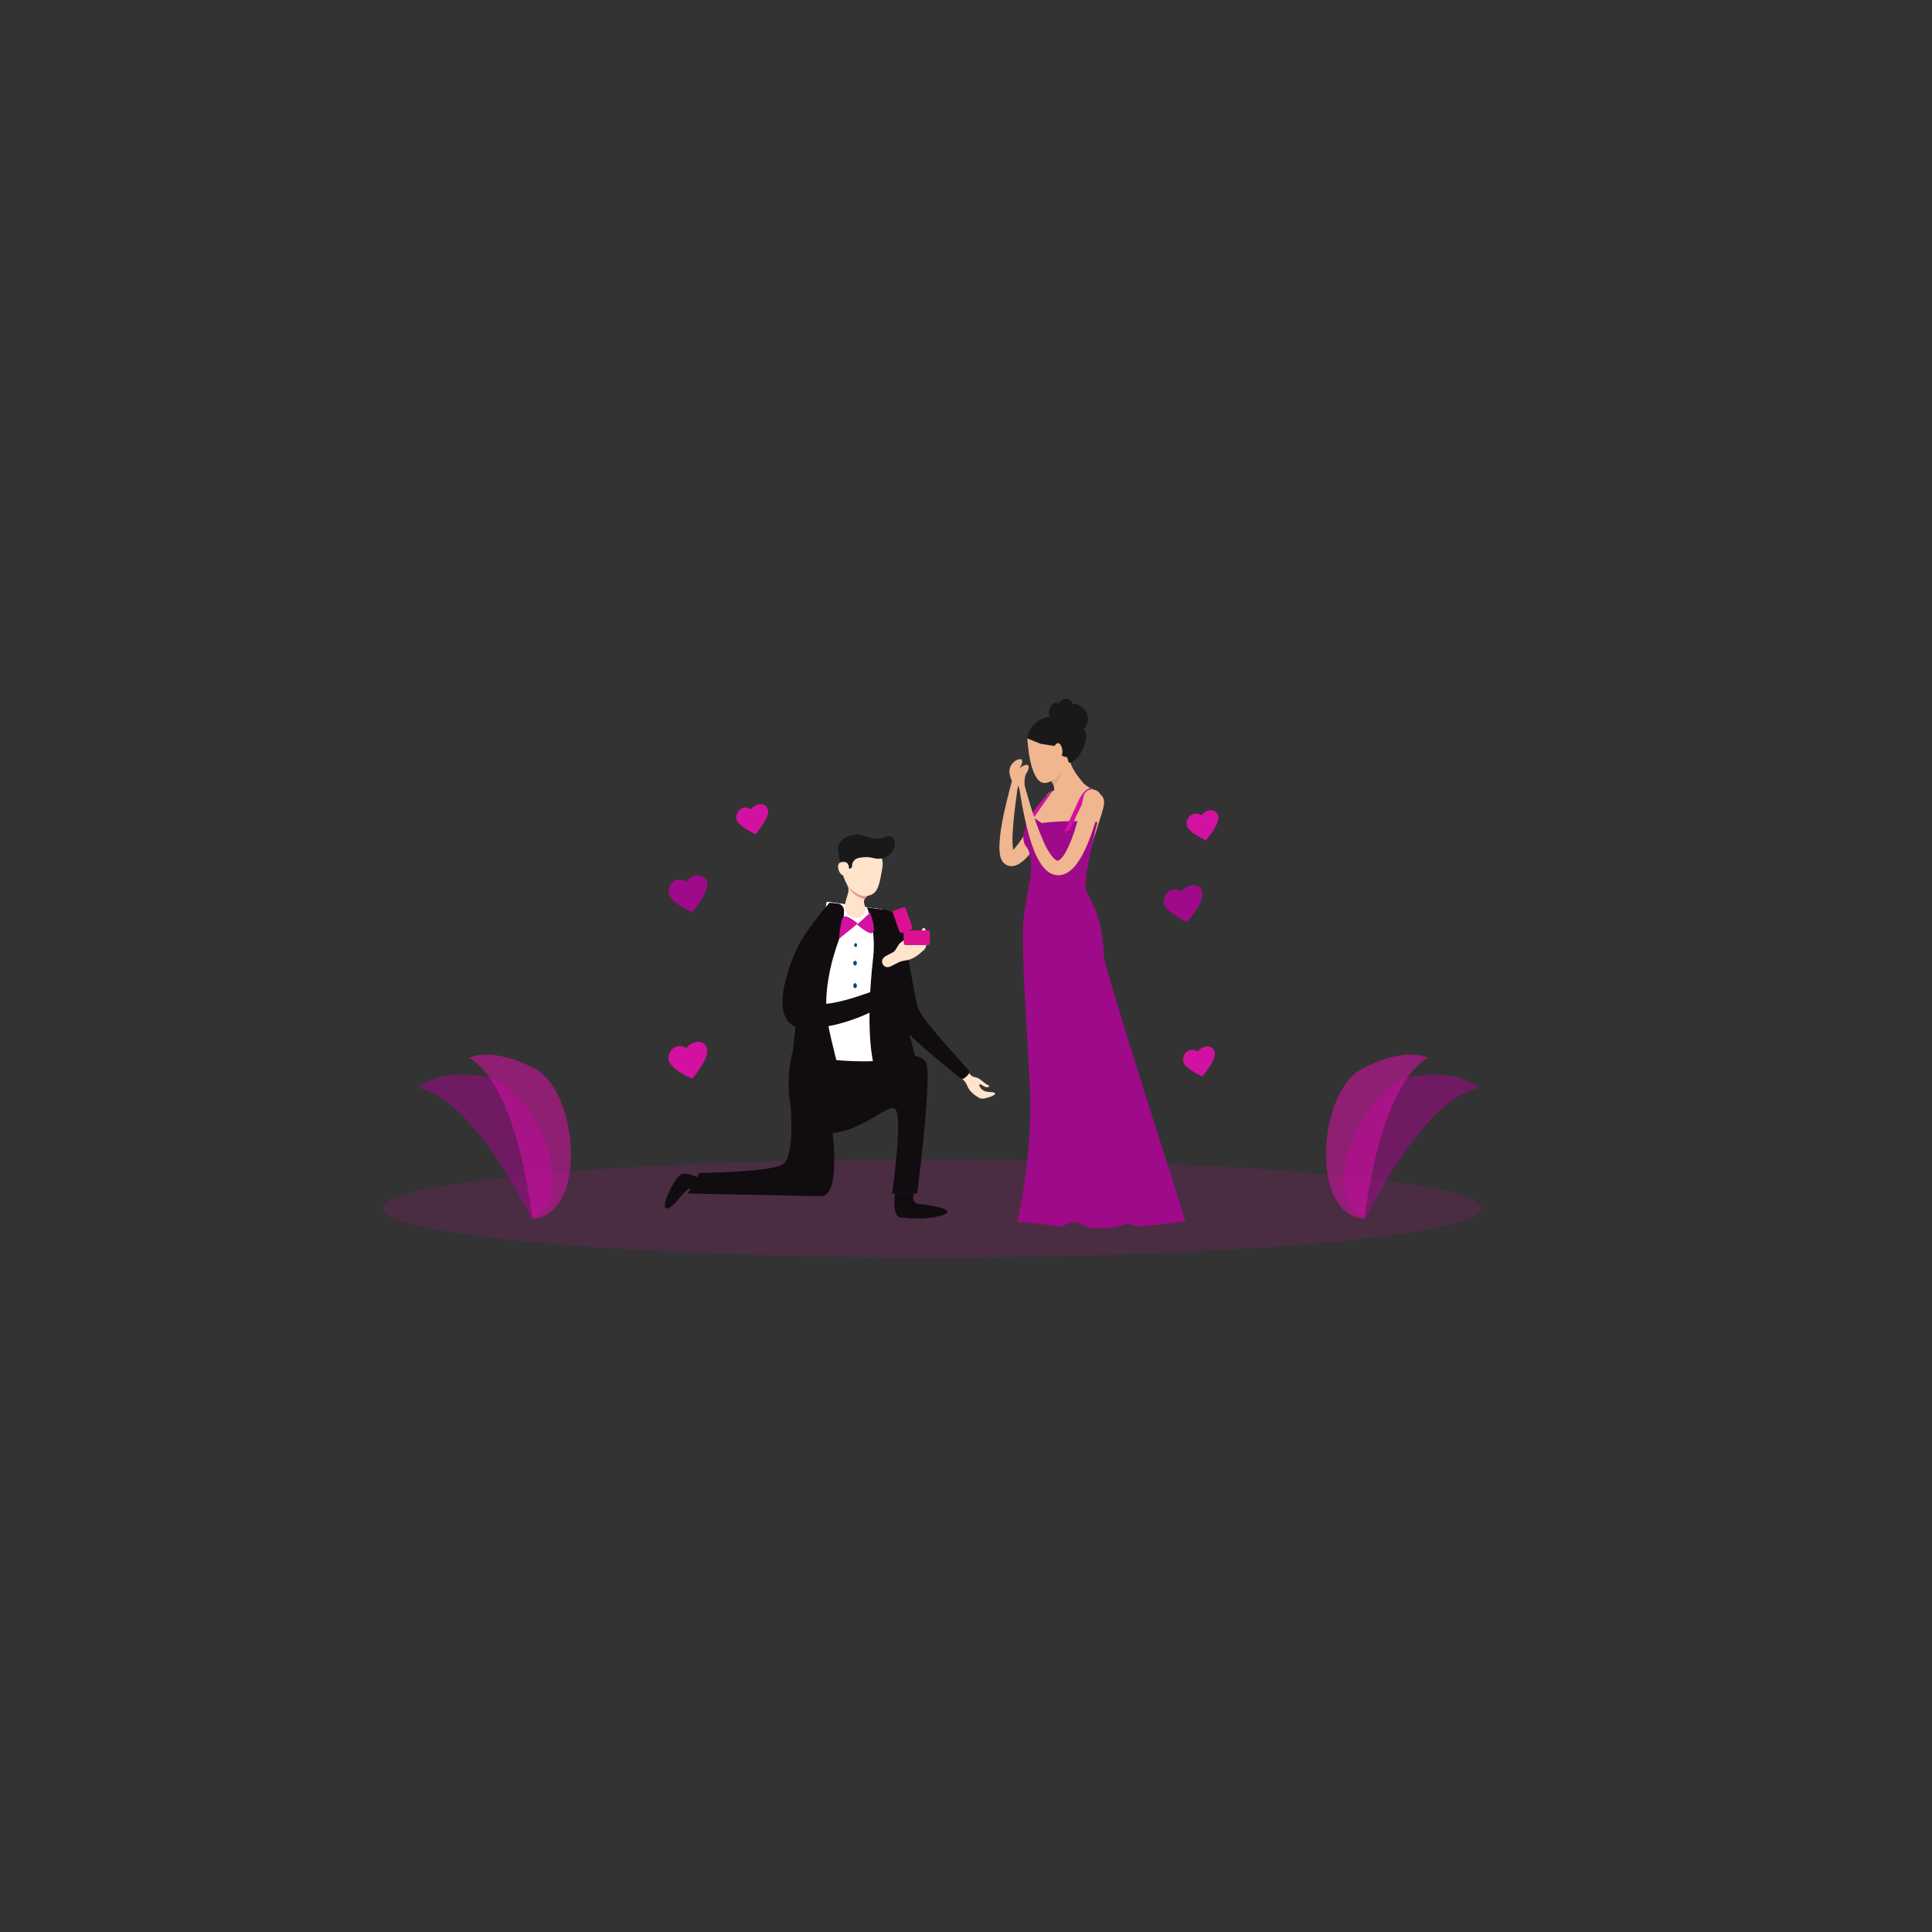 <?xml version="1.0" encoding="utf-8"?>
<!-- Generator: Adobe Illustrator 25.2.3, SVG Export Plug-In . SVG Version: 6.00 Build 0)  -->
<svg version="1.1" xmlns="http://www.w3.org/2000/svg" xmlns:xlink="http://www.w3.org/1999/xlink" x="0px" y="0px"
	 viewBox="0 0 1080 1080" style="enable-background:new 0 0 1080 1080;" xml:space="preserve">
<rect x="0" y="0" width="1080" height="1080" fill="#333333" stroke="none"/>
<style type="text/css">
	.st0{fill:#EFB68F;}
	.st1{opacity:0.15;fill:#D311A1;}
	.st2{fill:#9E0A89;}
	.st3{fill:#191919;}
	.st4{fill:#D311A1;}
	.st5{fill:#110C0F;}
	.st6{fill:#FFE3CA;}
	.st7{fill:#FFFFFF;}
	.st8{fill:#E8948B;}
	.st9{fill:#DD1092;}
	.st10{fill:#E2A881;}
	.st11{fill:none;}
	.st12{fill:#0B4870;}
	.st13{opacity:0.58;fill:#9E0A89;}
	.st14{opacity:0.57;fill:#D311A1;}
</style>
<g id="Layer_2">
</g>
<g id="Layer_1">
	<path class="st0" d="M593.5,449.6c-3.7,7.1-7.6,13.8-12.1,20.4c-2.3,3.3-4.7,6.5-7.7,9.6c-0.8,0.8-1.6,1.6-2.6,2.3
		c-1,0.7-2.1,1.6-4.1,2.1c-0.2,0.1-0.5,0.1-0.8,0.1s-0.6,0.1-0.9,0.1c-0.7-0.1-1.4-0.1-2.1-0.4c-0.7-0.3-1.3-0.7-1.8-1.1
		s-0.8-0.9-1.1-1.3c-1.1-1.7-1.2-3-1.4-4.3c-0.3-2.4-0.3-4.5-0.1-6.6c0.1-2.1,0.4-4.1,0.6-6c0.6-3.9,1.3-7.8,2.2-11.6
		c1.7-7.6,3.7-15.2,5.9-22.6c0.2-0.8,1-1.2,1.8-1c0.7,0.2,1.1,0.9,1,1.6l0,0c-0.5,3.8-1.2,7.6-1.7,11.5c-0.5,3.8-1.1,7.6-1.5,11.4
		s-0.8,7.6-1,11.4c-0.1,1.9-0.2,3.7-0.1,5.5c0,1.8,0.2,3.6,0.5,5c0.1,0.7,0.4,1.3,0.5,1.2c0-0.1-0.1-0.1-0.2-0.3
		c-0.1-0.2-0.3-0.2-0.6-0.4c-0.3-0.1-0.5-0.2-0.7-0.2c-0.1,0-0.1,0-0.2,0c-0.1,0-0.1,0-0.1,0c-0.2,0,0.4-0.3,0.9-0.7
		c0.5-0.4,1.1-1,1.6-1.7c2.2-2.6,4.2-5.7,6.2-8.9c2-3.2,3.9-6.5,5.7-9.8s3.6-6.7,5.4-10v-0.1c1.3-2.4,4.3-3.4,6.7-2.1
		C593.9,444.1,594.8,447.1,593.5,449.6z"/>
	<path class="st0" d="M574.3,412.8c0,0,1.2,27.5,11.1,24.7c9.9-2.8,11.5-11,11.5-11l-1.4-11.9C595.5,414.6,581.9,408.1,574.3,412.8z
		"/>
	<ellipse class="st1" cx="521" cy="675.5" rx="307.1" ry="27.4"/>
	<g>
		<path class="st0" d="M576.5,459.8c0.3-2.6,2.6-5.8,5.4-9.5c0.2-1.3,1.7-3.7,2-4c1.4-1.3,2.9-2.9,5.4-4.5
			c0.3-6.4-6.7-13.7-10.1-17.8c0,0,18.5-16.5,18.1-7c-0.3,6.7,0.3,11.4,8.6,21.1c7,5.6,12,4.9,11.2,11.9
			c-2,10.6-13.7,34.3-11.3,59.8c-3.7,1.6-22.1-12.5-23.5-16.9c0,0-1.9-12.2-1.5-25.7C577.6,467.2,576.3,461.3,576.5,459.8z"/>
		<path class="st2" d="M617.1,534.9c-0.9-22-5.4-27.2-9.9-37c-2.3-5,6.3-38.3,6.3-38.3s-15.7-1.6-31.2,0.5l-6.1-4.1
			c-3,4.6-6.4,13.4-2.1,17.8c0,0,3.7,4.9,1.7,17.8c0,0-2.9,14.1-3.8,24.1c-0.9,21.6,1.6,49.9,3.9,95.8c1,37-7.2,71.7-7.2,71.7
			s6-0.3,22.8,2.4c2.9,0.5,7.4-3.3,10.8-2.4c1.6,0.4,3.6,2.1,5.3,2.6c3.8,1.1,7.3,0.7,14.1,0.5c1.7-0.1,6.6-2.1,8.4-2.2
			c1.1-0.1,5.5,1.6,6.6,1.5c14.8-1.2,26-3.1,26-3.1S617.3,540.9,617.1,534.9z"/>
		<g>
			<g>
				<path class="st3" d="M581.8,415.8l-7.3-2.9c-1.2-2.1,3.7-12.7,15-12.4c10.5,0.3,13.1,5.4,14.7,11.4c1.6,6-4.1,11.4-4.1,11.4
					s-7.6,0.4-6.4-1.8c0.7-1.4-0.3-6.2-2.4-6.1c-1,0.1-1.8,1.6-1.8,1.6L581.8,415.8z"/>
				<path class="st3" d="M597.5,426.4c6.2-0.6,12.7-15.4,8.2-18.9c6.5-6.1-1-15.2-6-13.8c-1-3.3-5.2-4.6-7.9-0.4
					c-3.1-2.9-7.6,5.2-4.5,7.8c-2.1,0.4-1.1,4.4,2.1,6.2C592.5,409.1,597.5,426.4,597.5,426.4z"/>
			</g>
		</g>
		<path class="st4" d="M610.7,440.6c-1.6-0.5-5.1,0.8-8.1,7.6c-2.1,4.8-7.8,16.8-7.8,16.8l3.3-1c0,0,5.8-13.2,8.8-18.2
			C609.8,441,610.7,440.6,610.7,440.6L610.7,440.6z"/>
		<path class="st4" d="M588.7,441.7c-2,0.5-10.9,10.9-12.5,14.2c-1.6,3.3,1.6,1.3,1.6,1.3L588.7,441.7z"/>
	</g>
	<path class="st5" d="M454.3,592.4c0,0,61.5-10.1,63.8,2.7c2.3,12.9-5.4,72.1-5.4,72.1h-14c0,0,5.9-40.9,2.1-46.7
		c-3.8-5.9-20.1,15.8-43.9,12.8c-23.8-3.1-14.1-44.7-14.1-44.7L454.3,592.4z"/>
	<g>
		<g>
			<path class="st6" d="M551,605.8c-1.7-1.2-3.2-2.6-4-3c-0.3-0.2-1.2-0.4-1.5-0.5c-0.8-0.2-2-0.5-2.6-1.1l-2.3-2.5
				c-1.1-1.2-2.5-1.7-3.8-0.6l0,0c-1.4,1.2-0.9,2.9,0.4,4.1l1.6,1.8c1.1,1,1.6,2.3,2.2,3.6c1.2,2.7,3.9,4.7,6.3,6.1
				c1.5,0.9,3.7,0.3,6.6-0.7c1.4-0.5,3.5-1.7,1.7-2.3c-1.5-0.6-6,0.7-8-3.5c-0.1-0.2-0.3-0.7-0.1-0.9c0.6-0.6,1.9,0.7,2.8,1.1
				c1.3,0.6,2.3,0.4,2.6-0.1C553.3,606.8,552.2,606.6,551,605.8z"/>
			<path class="st5" d="M487.5,514.6c0,0,3.7,44.7,17.1,59.8c8.1,9.1,27.8,24.7,32.3,28.3c0.6,0.5,1.4,0.5,2,0.1
				c0.4-0.3,0.8-0.6,1.2-0.9c0.4-0.3,0.8-0.8,1.2-1.3c0.7-0.8,0.6-1.9-0.1-2.7c-5.1-5.6-25.2-27.6-27.6-33.4
				c-2.8-6.7-7.6-45.9-12-51.6C497.2,507.2,488.7,505.9,487.5,514.6z"/>
			<polygon class="st6" points="504.4,588.5 493,508.3 462.2,504.1 446.2,587.9 			"/>
			<path class="st7" d="M505.6,586.4L493,508.3l-30.8-4.2l-16.5,82.5c-0.3,1.5,0.7,3.1,2.2,3.3c5.7,1.1,19.5,3.4,35,3.4
				c11.5,0,18-2.2,21-3.7C505.1,589,505.8,587.7,505.6,586.4z"/>
			<path class="st5" d="M471.8,509c0,5.6-1,11.2-2.9,16.5c-3.8,10.3-9.4,29.9-6,47.1c4.8,24.8,11,34.8,3,40.6s-23.5-3.9-23.9-7.1
				c-0.4-3.2,3-42.7,6.9-59.8s14.8-41.7,14.8-41.7l4.6,0.5C470.3,505.3,471.8,507,471.8,509L471.8,509z"/>
			<path class="st5" d="M484.6,507.2c0,0,5.3,11.5,3.5,28.1c-1.9,16.6-6.2,67,8.9,74.6c4.8,2.4,15.7-8.3,15.7-12.2
				c0-4-3.6-17.2-7.1-29.3c-3.4-12.1-11.8-59.9-11.8-59.9L484.6,507.2z"/>
			<g>
				<path class="st6" d="M480.3,471.5c-6.9,0-9.4,4.9-9.6,13.9c0,3.4,1.5,6.7,2.7,8.9c0.9,1.6,1.2,3.5,0.6,5.2l-1.5,5.1
					c-1,4.7,1.2,7.3,4.5,8.3c1.6,0.5,3.6,0.1,5-0.8c1.7-1.1,1.8-3.5,1.5-5.5l-0.4-1.5c-0.5-2,0.6-4.1,2.6-4.5
					c5.3-1.2,6-6.7,7.5-15.2C494.9,476.5,487.2,471.5,480.3,471.5z"/>
				<path class="st3" d="M496.3,467.5l-3.9,1.2c-1.4,0.4-3,0.4-4.4,0l-7.9-2.3c-4.8,0-12.6,2.7-11.6,9.6l0.9,4.9
					c0.4,1.9,2,3.4,3.9,3.6l0,0c0.2,0.7,0.8,1.1,1.5,1.1c0.9,0,1.5-0.7,1.5-1.5l0,0c0-2.2,1.5-4.1,3.7-4.5c2.6-0.6,5.4-0.7,8.4,0.1
					c5.5,1.5,11.2-1.9,11.8-7.5c0-0.4,0.1-0.7,0.1-1.1C500.2,468.6,498.3,467,496.3,467.5z"/>
				<path class="st6" d="M474.6,485.6c0,2.1-0.8,3.8-2.8,3.8s-3.3-2.9-3.3-5s1.3-2.6,3.3-2.6C473.8,481.8,474.6,483.5,474.6,485.6z"
					/>
			</g>
		</g>
		<path class="st8" d="M473.7,494.8c0,0,5.1,7.1,11.5,6.1c0,0-1.3,0.6-1.6,1.7C483.6,502.5,477.5,502.1,473.7,494.8z"/>
	</g>
	<path class="st6" d="M507.8,523.6c-2.1,1.7-4.3,3.2-5.1,4c-0.3,0.3-0.9,1.4-1.1,1.7c-0.6,0.9-1.3,2.4-2.2,2.9l-4,2.1
		c-1.9,1-2.9,2.7-2,4.6l0,0c1.1,2.1,3.3,2.2,5.3,0.9l2.8-1.4c1.6-1,3.5-1.3,5.3-1.6c3.8-0.6,7.2-3.4,9.8-5.9
		c1.6-1.6,1.5-4.6,1.3-8.6c-0.1-2-1-5-2.4-2.9c-1.2,1.7-1.2,7.8-7.1,8.9c-0.3,0.1-1,0.1-1.2-0.2c-0.5-1,1.5-2.2,2.3-3.2
		c1.1-1.4,1.2-2.7,0.7-3.3C509.9,521.1,509.3,522.3,507.8,523.6z"/>
	<path class="st5" d="M465.4,633.3c0,0,4.7,35.7-6.6,35.4c-11.2-0.3-74.3-1.5-74.3-1.5l6.4-11.5c0,0,39.1-0.4,46.5-4.7
		s4.4-35.2,4.4-35.2L465.4,633.3z"/>
	<path class="st5" d="M463.7,504.6c0,0-11,12.4-16.7,22.8c-5.6,10.3-20.7,48.6,4.7,47.6c25.4-1,46.9-15.7,46.9-15.7l-4.1-7.8
		c0,0-25.3,10.6-36.4,9.7S463.7,504.6,463.7,504.6z"/>
	<g>
		<path class="st9" d="M509.8,517.8c0.3,0.8,0.1,1.6-0.5,1.8l-5.2,1.8c-0.5,0.2-1.2-0.3-1.5-1.1l-3.3-9.5c-0.3-0.8-0.1-1.6,0.5-1.8
			l5.2-1.8c0.5-0.2,1.2,0.3,1.5,1.1L509.8,517.8z"/>
		<path class="st9" d="M519.8,527c0,0.7-0.5,1.3-1,1.3h-12.6c-0.6,0-1-0.6-1-1.3v-5.6c0-0.7,0.5-1.3,1-1.3h12.6c0.6,0,1,0.6,1,1.3
			V527z"/>
	</g>
	<path class="st5" d="M510.8,667.2c0,0-2,5.5,3.4,5.9c5.5,0.4,21.7,3.2,12.9,6.1c-8.8,2.9-19.7,1.9-24,1.3
		c-4.3-0.6-2.9-13.3-2.9-13.3H510.8z"/>
	<path class="st5" d="M389.7,658c0,0-5.7-2.9-8.9-1.6s-12.1,18.4-8.2,19.1s9.7-11,13.5-11.2S389.7,658,389.7,658z"/>
	<path class="st10" d="M588.7,436.1c0,0,4.4-2.4,6.5-6.8c0,0-4.2,9.1-6.1,9.8l-1.4-2.4L588.7,436.1z"/>
	<g>
		<path class="st11" d="M565.1,459.2"/>
	</g>
	<g>
		<path class="st11" d="M591.5,449.3"/>
	</g>
	<path class="st0" d="M615.4,447.3c-1.8,8.5-4.2,16.5-7.5,24.6c-1.7,4-3.7,8-6.7,11.9c-0.8,1-1.7,1.9-2.8,2.8s-2.5,1.8-4.2,2.3
		s-3.8,0.5-5.5-0.1s-3-1.5-4-2.5c-2-1.9-3.3-4-4.4-6c-1.1-2-2-4-2.7-6.1c-1.6-4.1-2.7-8.1-3.7-12.2c-2-8.2-3.4-16.4-4.6-24.7
		c-0.1-0.8,0.4-1.5,1.2-1.6c0.7-0.1,1.4,0.4,1.6,1l0,0c2.2,8,4.5,15.9,7.2,23.6c1.4,3.8,2.9,7.6,4.5,11.2c0.8,1.8,1.8,3.5,2.8,5.1
		c1,1.5,2.1,3,3.2,3.8c0.5,0.4,1,0.7,1.3,0.7s0.4,0,0.6-0.1c0.3-0.1,0.7-0.4,1.2-0.8c0.5-0.5,1-1.1,1.5-1.7
		c1.9-2.8,3.5-6.4,4.9-10.1s2.5-7.5,3.6-11.4s2-7.9,2.8-11.7v-0.1c0.6-2.7,3.2-4.4,5.9-3.8C614.3,441.9,616,444.6,615.4,447.3z"/>
	<path class="st0" d="M572.7,440.5c0,0,0-0.1,0-0.2c0-1.1-0.2-6.3,1-8c1.4-1.9,2.3-5.1-0.3-4.7c-2.5,0.4-5.9,3.4-5.5,7.4
		c0.3,4,3.9,9.4,3.9,9.4L572.7,440.5z"/>
	<path class="st0" d="M569.1,437.3c0,0,0-0.1,0-0.2c0-1.1-0.2-6.3,1-8c1.4-1.9,2.3-5.1-0.3-4.7c-2.5,0.4-5.9,3.4-5.5,7.4
		c0.3,4,3.9,9.4,3.9,9.4L569.1,437.3z"/>
	<path class="st4" d="M479.5,516.3c0,0-6.6-5.8-8.2-3.5c-1.5,2.3-2.3,12-2.3,12L479.5,516.3z"/>
	<path class="st4" d="M479,516.7c0,0,7,6.4,8.9,4.7c2-1.8-1.5-11.2-1.5-11.2l-6.9,6.3L479,516.7z"/>
	<ellipse class="st12" cx="478.3" cy="528.3" rx="0.8" ry="1.1"/>
	<ellipse class="st12" cx="478" cy="538.4" rx="1" ry="1.3"/>
	<ellipse class="st12" cx="478" cy="551" rx="1" ry="1.4"/>
	<path class="st2" d="M386.9,509.9c0,0-13.3-5.7-13.2-11.3c0.2-5.6,5.4-8.8,10-5.8c4.3-5.4,11.5-4.3,11.7,1.4
		C395.6,500,386.9,509.9,386.9,509.9z"/>
	<path class="st4" d="M386.9,603c0,0-13.3-5.7-13.2-11.3s5.4-8.8,10-5.8c4.3-5.4,11.5-4.3,11.7,1.4C395.6,593.1,386.9,603,386.9,603
		z"/>
	<path class="st4" d="M422.4,466.3c0,0-10.9-4.6-10.8-9.2s4.4-7.2,8.2-4.7c3.6-4.4,9.4-3.5,9.6,1.1
		C429.5,458.2,422.4,466.3,422.4,466.3z"/>
	<path class="st4" d="M672.1,601.7c0,0-10.9-4.6-10.8-9.2s4.4-7.2,8.2-4.7c3.6-4.4,9.4-3.5,9.6,1.1
		C679.3,593.6,672.1,601.7,672.1,601.7z"/>
	<path class="st2" d="M663.7,515.4c0,0-13.3-5.7-13.2-11.3c0.2-5.6,5.4-8.8,10-5.8c4.3-5.4,11.5-4.3,11.7,1.4
		C672.4,505.5,663.7,515.4,663.7,515.4z"/>
	<path class="st4" d="M674.1,469.7c0,0-10.9-4.6-10.8-9.2c0.1-4.6,4.4-7.2,8.2-4.7c3.6-4.4,9.4-3.5,9.6,1.1
		C681.3,461.6,674.1,469.7,674.1,469.7z"/>
	<path class="st13" d="M763.3,681.2c0,0,31.7-66.8,63.3-73c0,0-9.2-10.5-36.8-6.5S734.7,669.4,763.3,681.2z"/>
	<path class="st14" d="M762.8,681.2c0,0,7.6-73.6,35.4-89.9c0,0-12.2-6.8-36.8,6.1C736.7,610.3,731.9,679.6,762.8,681.2z"/>
	<path class="st13" d="M297.1,681.2c0,0-31.7-66.8-63.3-73c0,0,9.2-10.5,36.8-6.5S325.7,669.4,297.1,681.2z"/>
	<path class="st14" d="M297.6,681.2c0,0-7.6-73.6-35.4-89.9c0,0,12.2-6.8,36.8,6.1C323.7,610.3,328.5,679.6,297.6,681.2z"/>
</g>
</svg>
